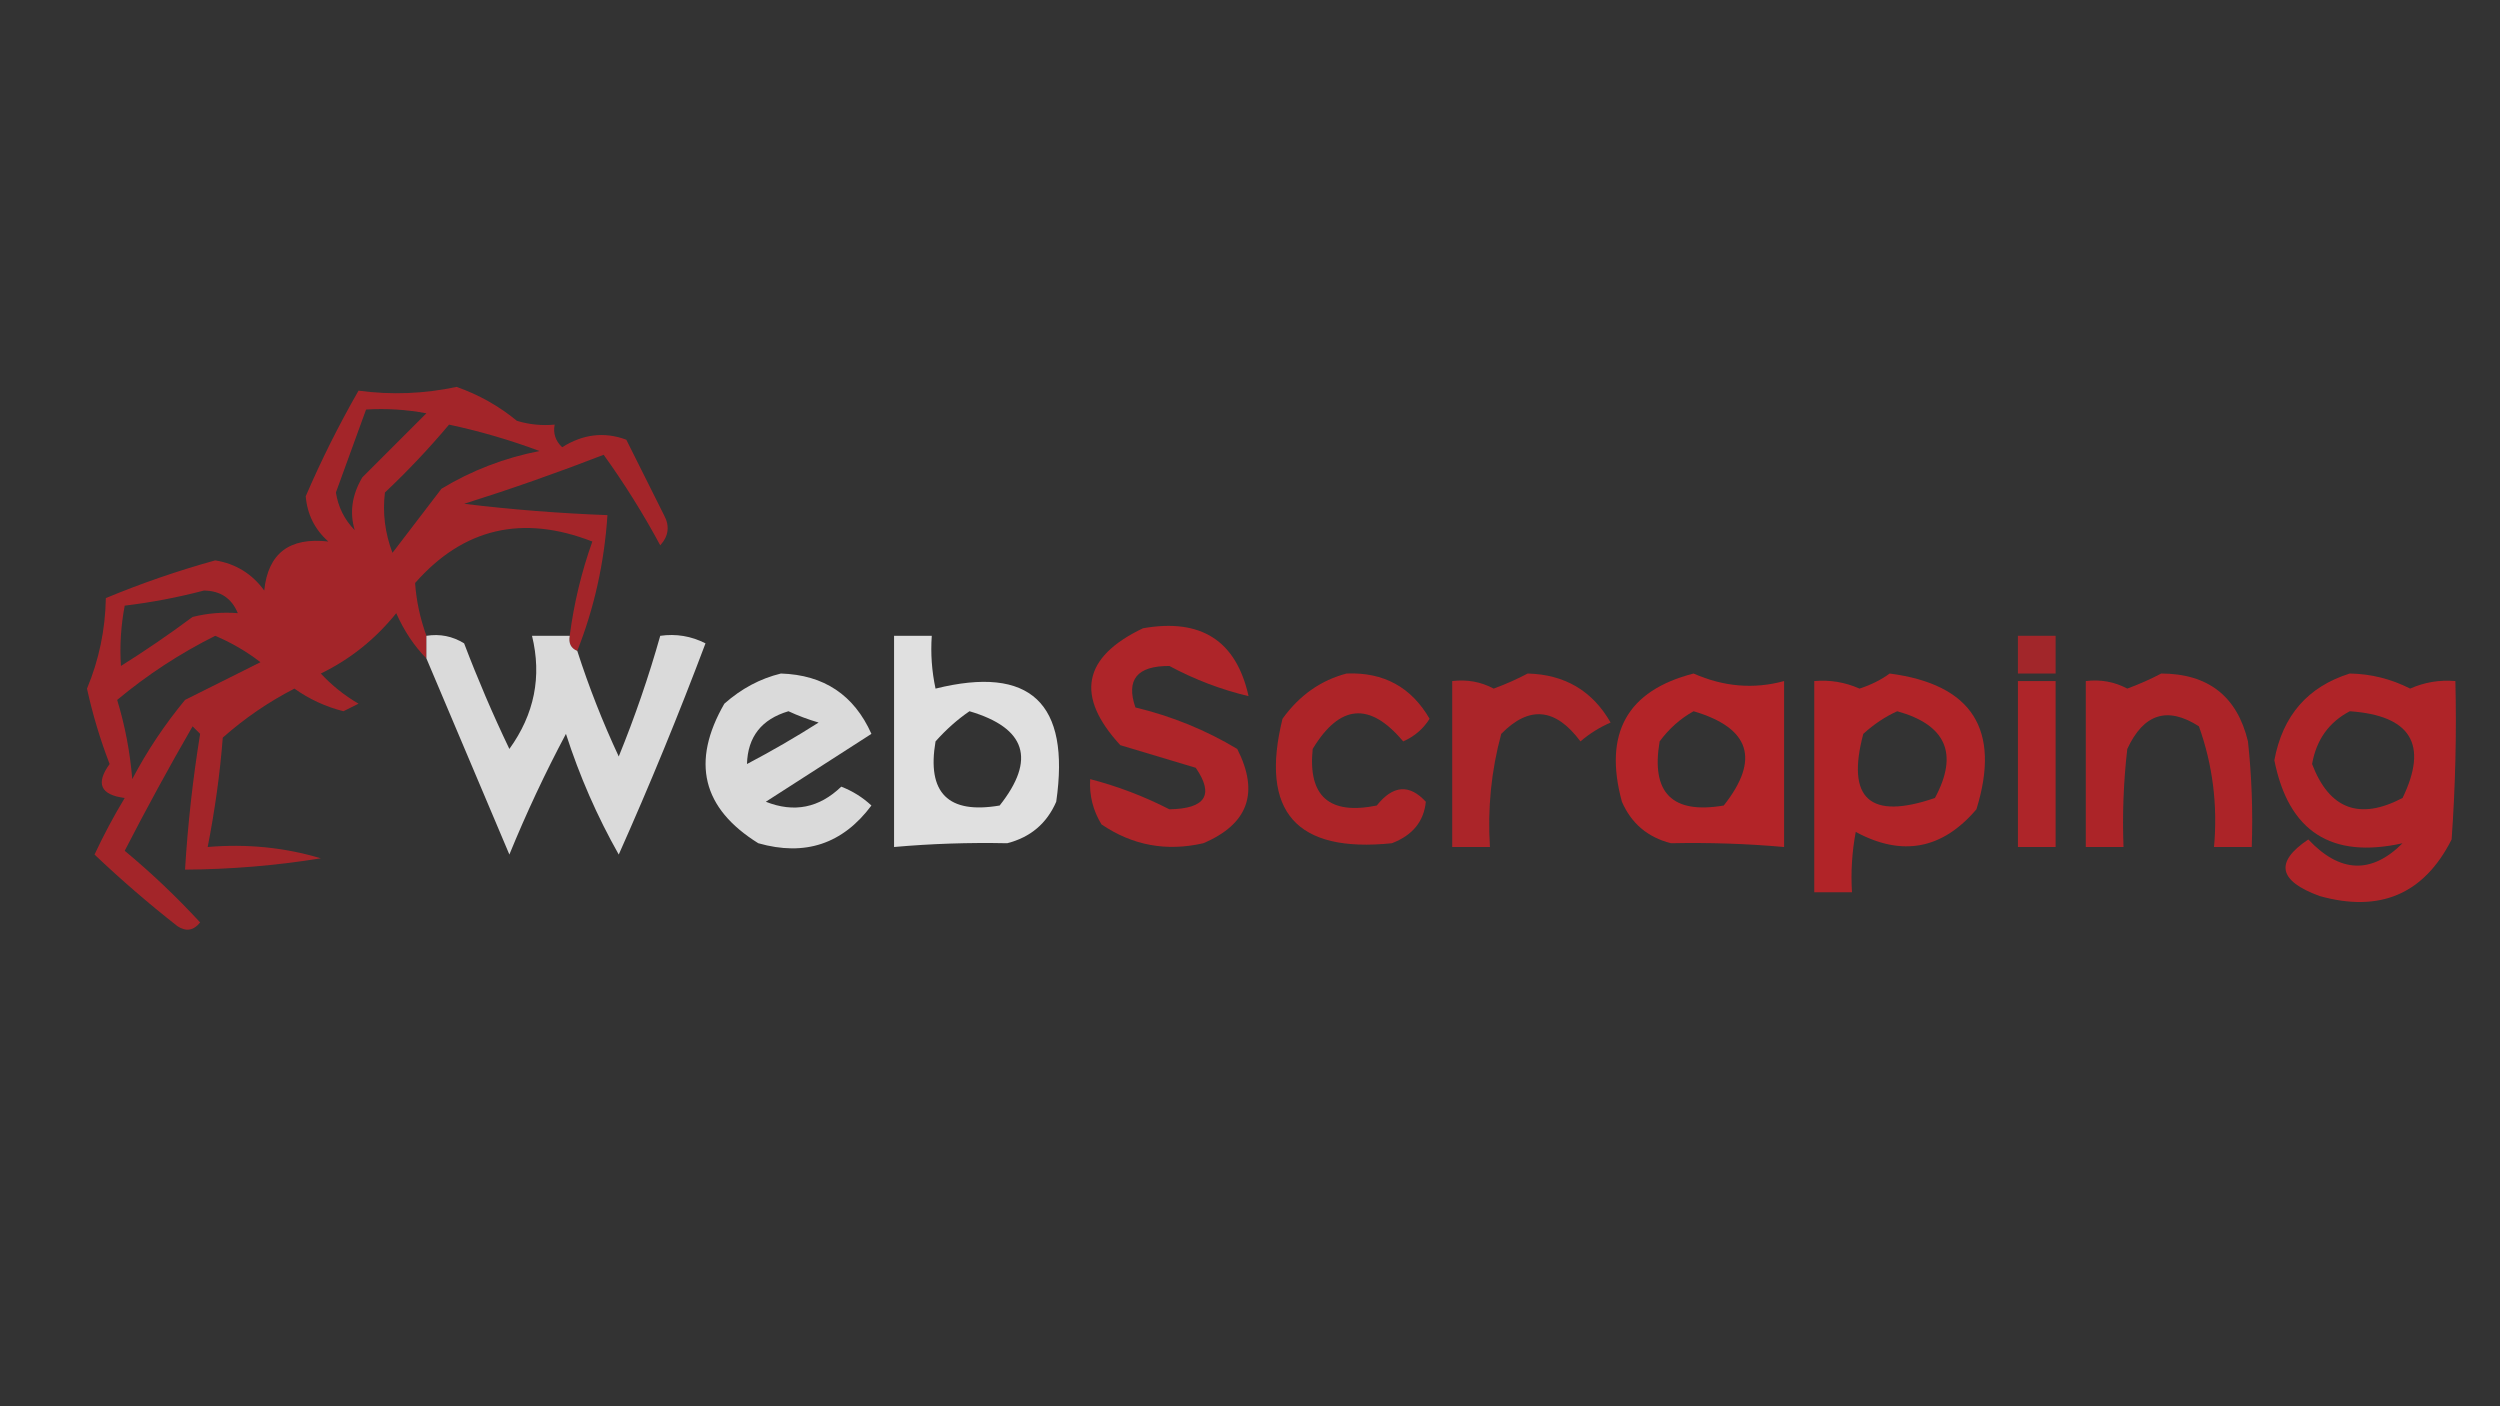 <svg xmlns="http://www.w3.org/2000/svg" xmlns:xlink="http://www.w3.org/1999/xlink" width="1920" zoomAndPan="magnify" viewBox="0 0 1440 810" height="1080" preserveAspectRatio="xMidYMid meet" version="1.0"><rect x="0" y="0" width="1440" height="810" fill="#333333" stroke="none"/><defs><filter x="0%" y="0%" width="100%" height="100%" id="24197243a8"><feColorMatrix values="0 0 0 0 1 0 0 0 0 1 0 0 0 0 1 0 0 0 1 0" color-interpolation-filters="sRGB"/></filter><mask id="3f024e6eac"><g filter="url(#24197243a8)"><rect x="-144" width="1728" fill="#000000" y="-81" height="972" fill-opacity="0.737"/></g></mask><clipPath id="8367e85b1f"><rect x="0" width="340" y="0" height="318"/></clipPath><mask id="cd05e08773"><g filter="url(#24197243a8)"><rect x="-144" width="1728" fill="#000000" y="-81" height="972" fill-opacity="0.802"/></g></mask><clipPath id="609124f11f"><rect x="0" width="97" y="0" height="132"/></clipPath><mask id="a9774a3828"><g filter="url(#24197243a8)"><rect x="-144" width="1728" fill="#000000" y="-81" height="972" fill-opacity="0.817"/></g></mask><clipPath id="20d7bda1a7"><rect x="0" width="166" y="0" height="132"/></clipPath><mask id="065e2890db"><g filter="url(#24197243a8)"><rect x="-144" width="1728" fill="#000000" y="-81" height="972" fill-opacity="0.844"/></g></mask><clipPath id="9d273f2bc7"><rect x="0" width="101" y="0" height="128"/></clipPath><mask id="f579ba8edd"><g filter="url(#24197243a8)"><rect x="-144" width="1728" fill="#000000" y="-81" height="972" fill-opacity="0.723"/></g></mask><clipPath id="0f75936f0e"><rect x="0" width="28" y="0" height="28"/></clipPath><mask id="1a13314a8b"><g filter="url(#24197243a8)"><rect x="-144" width="1728" fill="#000000" y="-81" height="972" fill-opacity="0.82"/></g></mask><clipPath id="eebff8948f"><rect x="0" width="101" y="0" height="106"/></clipPath><mask id="c7c81ef1de"><g filter="url(#24197243a8)"><rect x="-144" width="1728" fill="#000000" y="-81" height="972" fill-opacity="0.799"/></g></mask><clipPath id="91a5db59eb"><path d="M 0.16 2 L 90 2 L 90 102 L 0.16 102 Z M 0.16 2 " clip-rule="nonzero"/></clipPath><clipPath id="89886f55b3"><rect x="0" width="92" y="0" height="106"/></clipPath><mask id="a3b4a4778b"><g filter="url(#24197243a8)"><rect x="-144" width="1728" fill="#000000" y="-81" height="972" fill-opacity="0.785"/></g></mask><clipPath id="ae06fee8e0"><rect x="0" width="96" y="0" height="106"/></clipPath><mask id="478010facb"><g filter="url(#24197243a8)"><rect x="-144" width="1728" fill="#000000" y="-81" height="972" fill-opacity="0.838"/></g></mask><clipPath id="53d95b6a82"><rect x="0" width="101" y="0" height="106"/></clipPath><mask id="691dadc6d7"><g filter="url(#24197243a8)"><rect x="-144" width="1728" fill="#000000" y="-81" height="972" fill-opacity="0.822"/></g></mask><clipPath id="d5630b4eff"><rect x="0" width="106" y="0" height="132"/></clipPath><mask id="6aa3fb8816"><g filter="url(#24197243a8)"><rect x="-144" width="1728" fill="#000000" y="-81" height="972" fill-opacity="0.793"/></g></mask><clipPath id="4f94d74ba4"><rect x="0" width="101" y="0" height="106"/></clipPath><mask id="9fa72fedeb"><g filter="url(#24197243a8)"><rect x="-144" width="1728" fill="#000000" y="-81" height="972" fill-opacity="0.816"/></g></mask><clipPath id="082e89b0a7"><rect x="0" width="110" y="0" height="136"/></clipPath><mask id="a1465995f2"><g filter="url(#24197243a8)"><rect x="-144" width="1728" fill="#000000" y="-81" height="972" fill-opacity="0.802"/></g></mask><clipPath id="2950f89f5e"><rect x="0" width="28" y="0" height="101"/></clipPath></defs><g mask="url(#3f024e6eac)"><g transform="matrix(1, 0, 0, 1, 47, 220)"><g clip-path="url(#8367e85b1f)"><path fill="#cc2026" d="M 285.504 154.914 C 281.863 153.43 280.414 150.535 281.16 146.227 C 283.582 127.578 287.926 109.477 294.195 91.918 C 253.895 76.234 219.863 84.199 192.098 115.812 C 192.777 125.938 194.953 136.078 198.613 146.227 C 198.613 150.57 198.613 154.914 198.613 159.258 C 191.559 152.086 185.766 143.398 181.234 133.191 C 169.211 148.141 154.73 159.727 137.789 167.949 C 144.066 174.738 151.309 180.531 159.512 185.328 C 156.617 186.773 153.719 188.223 150.824 189.672 C 140.516 187.051 131.105 182.707 122.582 176.637 C 107.68 184.289 93.922 193.703 81.309 204.879 C 79.746 225.262 76.852 246.258 72.621 267.875 C 95.176 265.953 116.898 268.125 137.789 274.391 C 111.875 278.574 85.805 280.746 59.586 280.906 C 61.184 254.625 64.082 228.559 68.277 202.703 C 66.828 201.258 65.379 199.809 63.93 198.359 C 50.379 221.84 37.344 245.734 24.832 270.047 C 40.18 282.805 54.66 296.566 68.277 311.32 C 64.52 316.023 60.172 316.746 55.242 313.492 C 38.562 300.418 22.633 286.66 7.453 272.219 C 12.691 261.012 18.484 250.152 24.832 239.633 C 10.867 237.852 7.973 231.336 16.141 220.082 C 10.703 205.938 6.359 191.453 3.109 176.637 C 10.027 160.09 13.648 142.711 13.969 124.504 C 34.434 115.992 55.43 108.75 76.965 102.781 C 88.754 104.691 98.168 110.484 105.203 120.156 C 107.375 98.754 119.684 89.34 142.133 91.918 C 134.328 84.992 129.98 76.305 129.102 65.852 C 137.996 45.16 148.133 24.887 159.512 5.027 C 178.426 7.566 197.254 6.844 215.992 2.855 C 228.777 7.348 240.363 13.863 250.75 22.406 C 257.848 24.551 265.09 25.273 272.473 24.578 C 271.52 29.684 272.969 34.027 276.816 37.609 C 288.84 30.027 301.148 28.578 313.746 33.266 C 320.988 47.75 328.227 62.23 335.469 76.711 C 338.859 82.984 338.137 88.777 333.297 94.09 C 323.473 75.855 312.609 58.477 300.711 41.957 C 273.984 52.309 247.195 61.723 220.336 70.195 C 247.781 73.52 275.297 75.691 302.883 76.711 C 301.082 104.141 295.289 130.207 285.504 154.914 Z M 163.855 15.887 C 175.531 15.176 187.117 15.898 198.613 18.062 C 186.305 30.371 173.992 42.68 161.684 54.988 C 155.719 65.086 154.27 75.223 157.34 85.402 C 151.418 79.352 147.797 72.109 146.477 63.68 C 152.297 47.672 158.086 31.738 163.855 15.887 Z M 211.648 24.578 C 229.363 28.359 246.738 33.426 263.781 39.785 C 243.527 43.742 224.703 50.984 207.301 61.508 C 197.891 73.816 188.477 86.125 179.062 98.434 C 174.738 87.027 173.293 75.441 174.719 63.68 C 187.918 51.211 200.227 38.18 211.648 24.578 Z M 90 133.191 C 81.191 132.488 72.504 133.211 63.93 135.363 C 50.551 145.312 36.793 154.727 22.656 163.605 C 21.898 152.059 22.621 140.473 24.832 128.848 C 40.184 127.004 55.391 124.105 70.449 120.156 C 79.934 120.254 86.449 124.598 90 133.191 Z M 29.176 228.773 C 27.898 213.133 25.004 197.926 20.484 183.156 C 37.828 168.684 56.652 156.375 76.965 146.227 C 86.367 150.199 95.055 155.266 103.031 161.43 C 88.551 168.672 74.07 175.914 59.586 183.156 C 47.73 197.523 37.594 212.73 29.176 228.773 Z M 29.176 228.773 " fill-opacity="1" fill-rule="evenodd"/></g></g></g><g mask="url(#cd05e08773)"><g transform="matrix(1, 0, 0, 1, 625, 359)"><g clip-path="url(#609124f11f)"><path fill="#cc2126" d="M 33.348 2.883 C 66.812 -3.016 87.086 10.016 94.172 41.98 C 78.395 38.238 63.191 32.445 48.555 24.605 C 29.977 24.504 23.461 32.469 29.004 48.5 C 49.977 53.531 69.527 61.496 87.656 72.395 C 100.484 97.629 93.969 115.73 68.105 126.703 C 46.82 131.59 27.27 127.965 9.453 115.84 C 4.551 107.824 2.379 99.133 2.934 89.773 C 18.762 93.879 33.969 99.672 48.555 107.152 C 69.41 106.832 74.48 98.867 63.758 83.254 C 49.277 78.91 34.793 74.566 20.312 70.223 C -5.746 41.93 -1.402 19.48 33.348 2.883 Z M 33.348 2.883 " fill-opacity="1" fill-rule="evenodd"/></g></g></g><g mask="url(#a9774a3828)"><g transform="matrix(1, 0, 0, 1, 243, 363)"><g clip-path="url(#20d7bda1a7)"><path fill="#ffffff" d="M 2.613 3.227 C 10.383 1.988 17.621 3.434 24.336 7.57 C 32.188 28.242 40.879 48.52 50.402 68.395 C 64.836 48.379 69.18 26.656 63.438 3.227 C 70.68 3.227 77.918 3.227 85.16 3.227 C 84.414 7.535 85.863 10.43 89.504 11.914 C 96.164 32.602 104.129 52.875 113.398 72.738 C 122.703 49.902 130.664 26.73 137.297 3.227 C 146.438 1.926 155.125 3.375 163.363 7.57 C 147.91 48.613 131.258 89.164 113.398 129.219 C 100.949 107.195 90.812 84.027 82.988 59.703 C 70.988 82.258 60.129 105.426 50.402 129.219 C 34.48 91.586 18.547 53.934 2.613 16.258 C 2.613 11.914 2.613 7.57 2.613 3.227 Z M 2.613 3.227 " fill-opacity="1" fill-rule="evenodd"/></g></g></g><g mask="url(#065e2890db)"><g transform="matrix(1, 0, 0, 1, 512, 363)"><g clip-path="url(#9d273f2bc7)"><path fill="#ffffff" d="M 2.977 3.227 C 10.219 3.227 17.457 3.227 24.699 3.227 C 23.992 13.465 24.711 23.602 26.871 33.637 C 81.441 20.109 104.609 41.832 96.387 98.805 C 90.949 111.324 81.539 119.285 68.145 122.703 C 46.07 122.246 24.348 122.969 2.977 124.875 C 2.977 84.324 2.977 43.773 2.977 3.227 Z M 46.422 46.672 C 79.035 56.301 84.828 74.406 63.801 100.977 C 34.113 106.047 21.801 93.738 26.871 64.051 C 32.941 57.227 39.457 51.434 46.422 46.672 Z M 46.422 46.672 " fill-opacity="1" fill-rule="evenodd"/></g></g></g><g mask="url(#f579ba8edd)"><g transform="matrix(1, 0, 0, 1, 1159, 363)"><g clip-path="url(#0f75936f0e)"><path fill="#cc2126" d="M 3.316 3.227 C 10.559 3.227 17.797 3.227 25.039 3.227 C 25.039 10.465 25.039 17.707 25.039 24.949 C 17.797 24.949 10.559 24.949 3.316 24.949 C 3.316 17.707 3.316 10.465 3.316 3.227 Z M 3.316 3.227 " fill-opacity="1" fill-rule="evenodd"/></g></g></g><g mask="url(#1a13314a8b)"><g transform="matrix(1, 0, 0, 1, 404, 385)"><g clip-path="url(#eebff8948f)"><path fill="#ffffff" d="M 45.809 2.949 C 70.562 3.723 87.941 15.309 97.941 37.703 C 77.668 50.738 57.395 63.773 37.117 76.805 C 53.371 83.266 67.852 80.371 80.566 68.117 C 87.09 70.648 92.883 74.27 97.941 78.977 C 81.406 101.129 59.684 108.363 32.773 100.703 C 0.449 80.617 -6.066 53.824 13.223 20.328 C 23.02 11.645 33.883 5.852 45.809 2.949 Z M 50.152 24.672 C 55.652 27.234 61.445 29.406 67.531 31.188 C 54.129 39.703 40.367 47.668 26.258 55.082 C 26.695 39.398 34.664 29.262 50.152 24.672 Z M 50.152 24.672 " fill-opacity="1" fill-rule="evenodd"/></g></g></g><g mask="url(#c7c81ef1de)"><g transform="matrix(1, 0, 0, 1, 734, 385)"><g clip-path="url(#89886f55b3)"><g clip-path="url(#91a5db59eb)"><path fill="#cc2126" d="M 41.652 2.949 C 62.965 2.09 78.891 10.777 89.441 29.016 C 85.762 34.859 80.695 39.203 74.234 42.051 C 55.059 19.121 37.68 20.57 22.102 46.395 C 19.34 73.684 31.652 84.543 59.027 78.977 C 68.371 67.23 77.781 66.504 87.27 76.805 C 86.141 88.176 79.621 96.141 67.719 100.703 C 12.555 106.379 -8.441 82.484 4.723 29.016 C 14.426 15.543 26.734 6.855 41.652 2.949 Z M 41.652 2.949 " fill-opacity="1" fill-rule="evenodd"/></g></g></g></g><g mask="url(#a3b4a4778b)"><g transform="matrix(1, 0, 0, 1, 834, 385)"><g clip-path="url(#ae06fee8e0)"><path fill="#cc2126" d="M 45.922 2.949 C 67.336 3.504 83.262 12.918 93.711 31.188 C 87.34 33.949 81.547 37.57 76.332 42.051 C 62 22.734 46.793 21.285 30.715 37.703 C 24.957 59 22.785 80.723 24.199 102.875 C 16.957 102.875 9.719 102.875 2.477 102.875 C 2.477 71.012 2.477 39.152 2.477 7.293 C 11.02 6.254 18.988 7.699 26.371 11.637 C 33.418 9.035 39.934 6.141 45.922 2.949 Z M 45.922 2.949 " fill-opacity="1" fill-rule="evenodd"/></g></g></g><g mask="url(#478010facb)"><g transform="matrix(1, 0, 0, 1, 929, 385)"><g clip-path="url(#53d95b6a82)"><path fill="#cc2126" d="M 46.5 2.949 C 63.867 10.605 81.246 12.055 98.637 7.293 C 98.637 39.152 98.637 71.012 98.637 102.875 C 77.266 100.969 55.543 100.246 33.469 100.703 C 20.074 97.285 10.664 89.324 5.227 76.805 C -5.508 37.375 8.25 12.758 46.5 2.949 Z M 46.5 24.672 C 79.117 34.301 84.906 52.406 63.879 78.977 C 34.191 84.047 21.879 71.738 26.949 42.051 C 32.383 34.691 38.898 28.898 46.5 24.672 Z M 46.5 24.672 " fill-opacity="1" fill-rule="evenodd"/></g></g></g><g mask="url(#691dadc6d7)"><g transform="matrix(1, 0, 0, 1, 1042, 385)"><g clip-path="url(#d5630b4eff)"><path fill="#cc2126" d="M 46.461 2.949 C 93.969 9.195 110.621 35.266 96.422 81.152 C 76.758 104.246 53.59 108.59 26.91 94.184 C 24.75 105.68 24.023 117.266 24.738 128.941 C 17.496 128.941 10.258 128.941 3.016 128.941 C 3.016 88.395 3.016 47.844 3.016 7.293 C 12.098 6.504 20.789 7.953 29.082 11.637 C 35.711 9.488 41.504 6.594 46.461 2.949 Z M 50.805 24.672 C 79 32.531 86.242 49.184 72.527 74.633 C 35.078 87.504 21.32 75.191 31.254 37.703 C 37.375 32.141 43.891 27.793 50.805 24.672 Z M 50.805 24.672 " fill-opacity="1" fill-rule="evenodd"/></g></g></g><g mask="url(#6aa3fb8816)"><g transform="matrix(1, 0, 0, 1, 1199, 385)"><g clip-path="url(#4f94d74ba4)"><path fill="#cc2126" d="M 45.863 2.949 C 72.934 3.047 89.59 16.082 95.828 42.051 C 97.996 62.273 98.719 82.547 98 102.875 C 90.758 102.875 83.52 102.875 76.277 102.875 C 78.449 78.855 75.551 55.684 67.586 33.359 C 49.477 21.707 35.719 26.051 26.312 46.395 C 24.145 65.164 23.422 83.992 24.141 102.875 C 16.898 102.875 9.66 102.875 2.418 102.875 C 2.418 71.012 2.418 39.152 2.418 7.293 C 10.965 6.254 18.934 7.699 26.312 11.637 C 33.359 9.035 39.879 6.141 45.863 2.949 Z M 45.863 2.949 " fill-opacity="1" fill-rule="evenodd"/></g></g></g><g mask="url(#9fa72fedeb)"><g transform="matrix(1, 0, 0, 1, 1307, 385)"><g clip-path="url(#082e89b0a7)"><path fill="#cc2126" d="M 46.48 2.949 C 58.699 3.156 70.281 6.055 81.234 11.637 C 89.527 7.953 98.219 6.504 107.301 7.293 C 108.023 37.738 107.301 68.152 105.129 98.527 C 89.25 129.977 63.91 140.836 29.102 131.113 C 5.324 122.414 3.148 111.555 22.582 98.527 C 40.836 117.883 58.938 118.605 76.891 100.703 C 35.793 109.855 11.172 93.922 3.031 52.91 C 7.801 27.184 22.281 10.531 46.48 2.949 Z M 46.48 24.672 C 81.688 27.141 91.824 43.797 76.891 74.633 C 52.074 87.645 34.695 81.129 24.758 55.082 C 27.211 41.113 34.453 30.977 46.48 24.672 Z M 46.48 24.672 " fill-opacity="1" fill-rule="evenodd"/></g></g></g><g mask="url(#a1465995f2)"><g transform="matrix(1, 0, 0, 1, 1159, 390)"><g clip-path="url(#2950f89f5e)"><path fill="#cc2126" d="M 3.316 2.293 C 10.559 2.293 17.797 2.293 25.039 2.293 C 25.039 34.152 25.039 66.012 25.039 97.875 C 17.797 97.875 10.559 97.875 3.316 97.875 C 3.316 66.012 3.316 34.152 3.316 2.293 Z M 3.316 2.293 " fill-opacity="1" fill-rule="evenodd"/></g></g></g></svg>